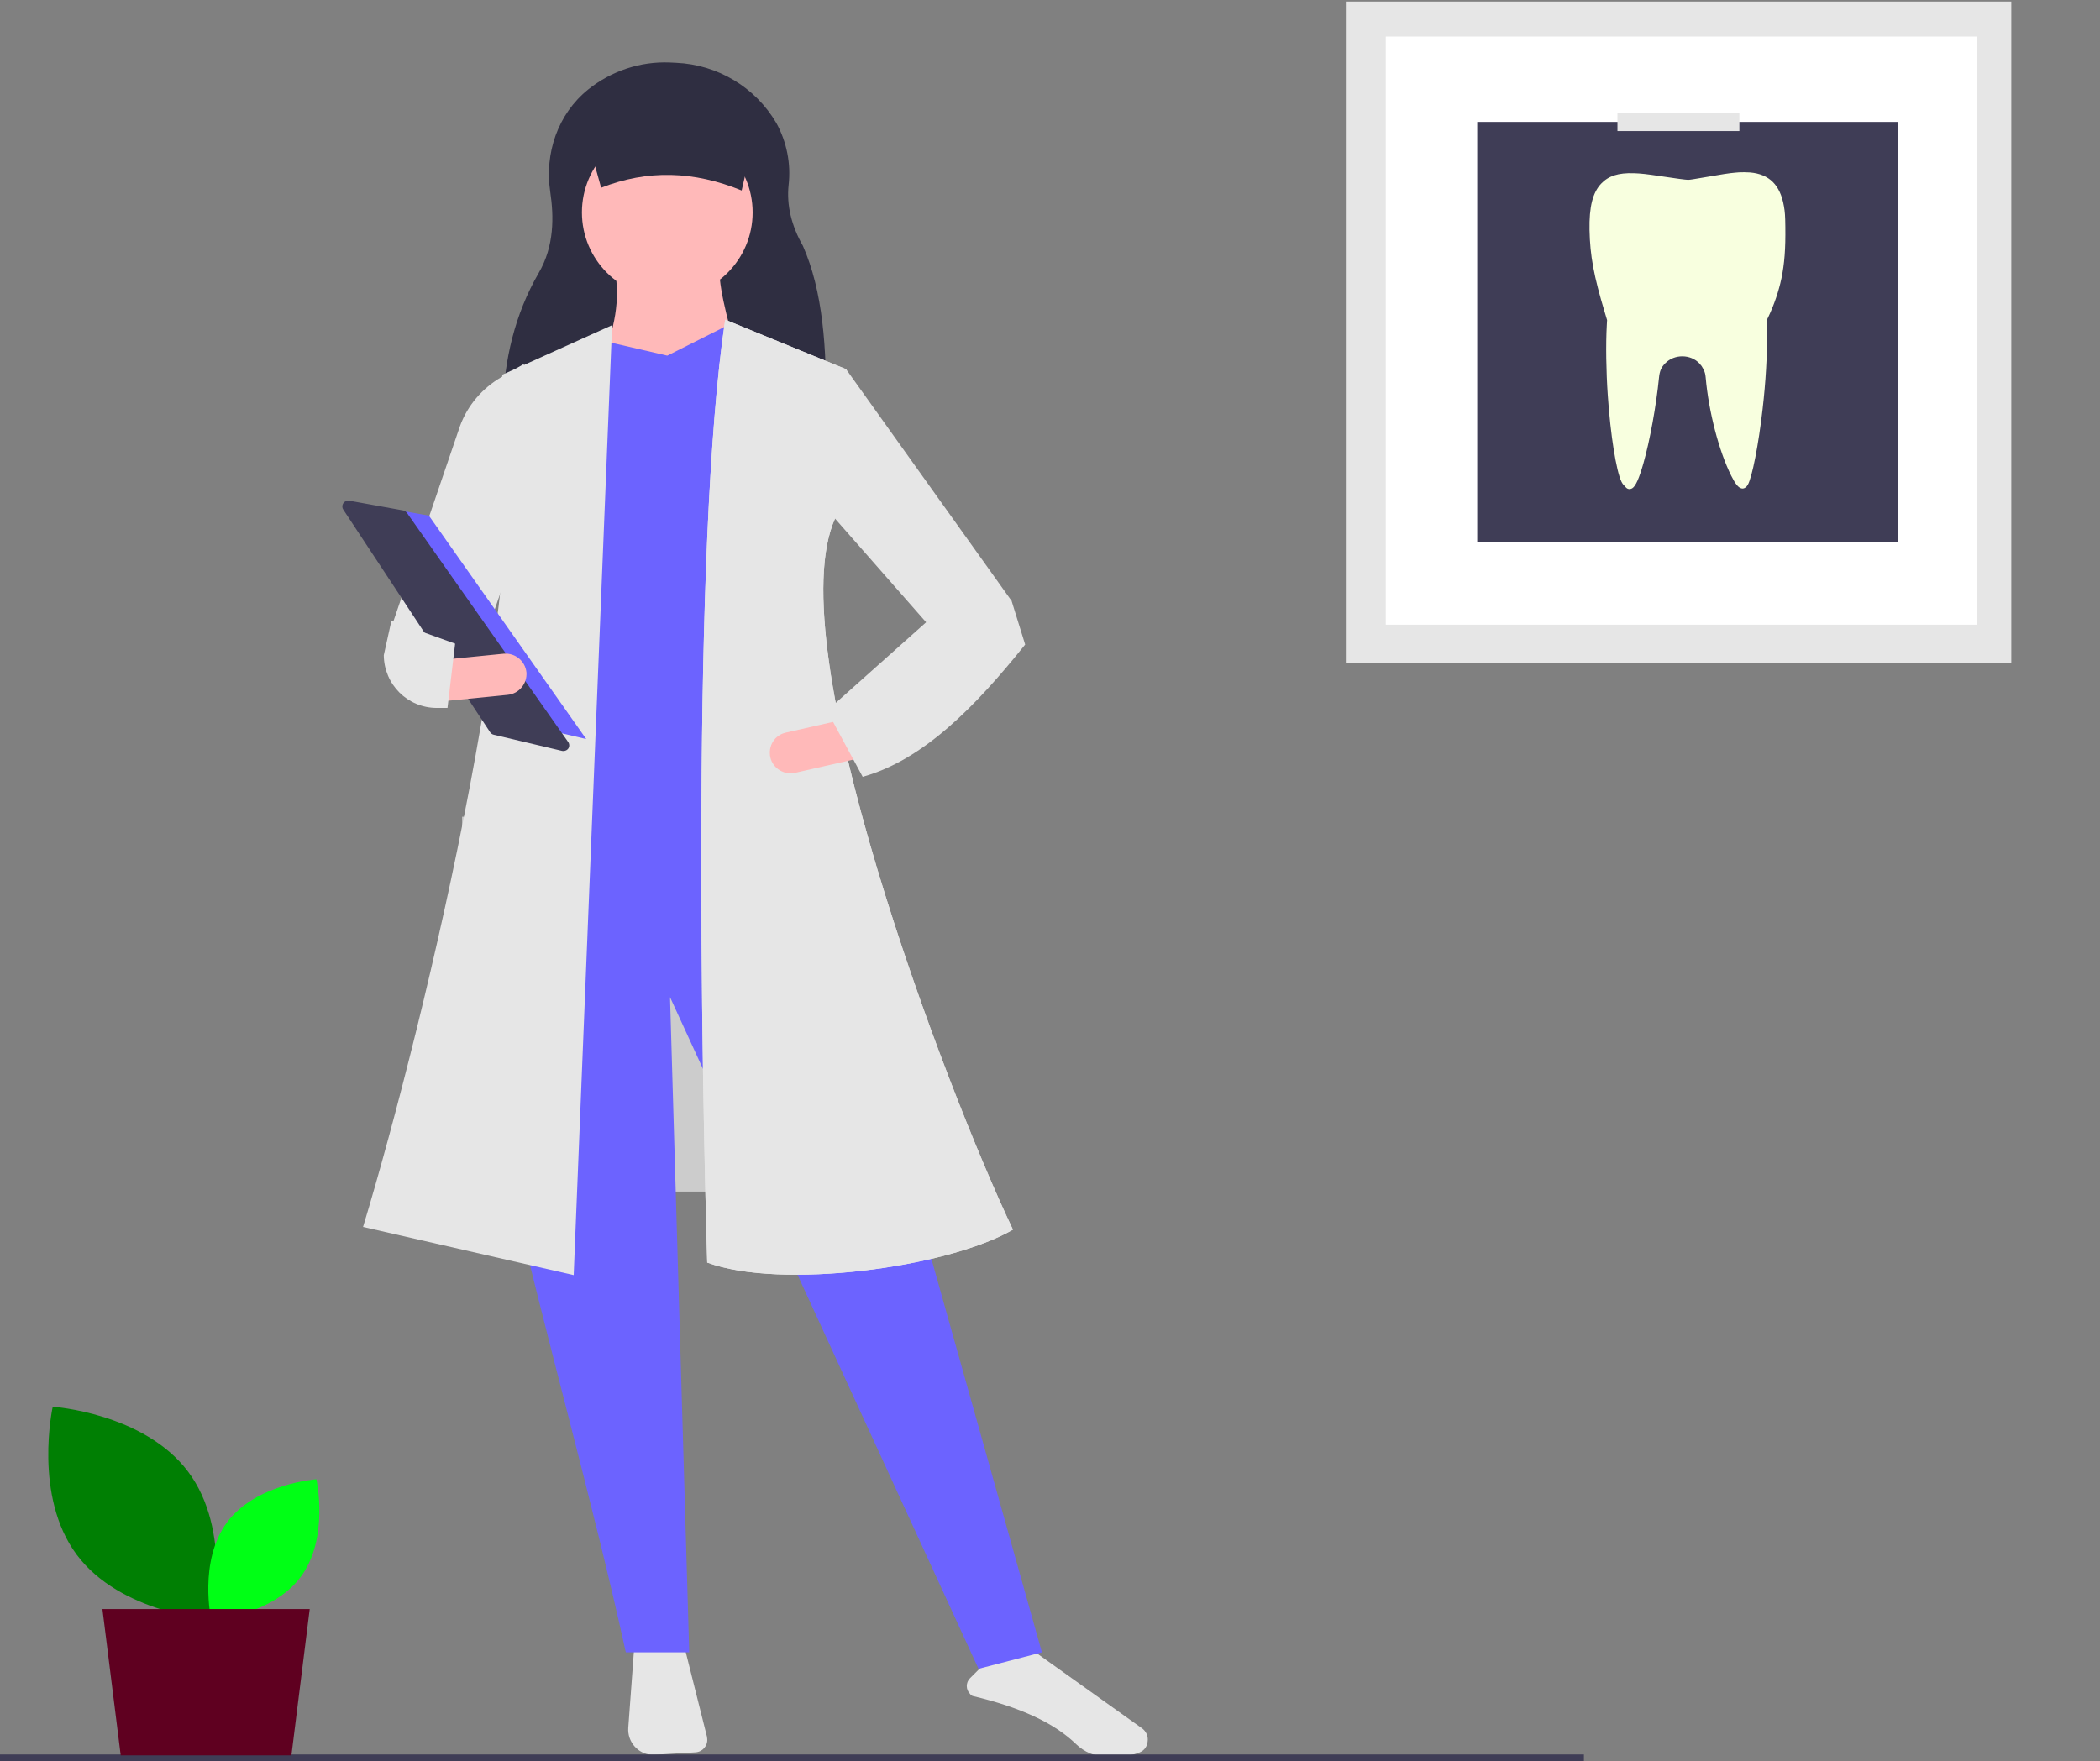 <?xml version="1.0" encoding="utf-8"?>
<!-- Generator: Adobe Illustrator 24.0.0, SVG Export Plug-In . SVG Version: 6.00 Build 0)  -->
<svg version="1.1" id="Capa_1" xmlns="http://www.w3.org/2000/svg" xmlns:xlink="http://www.w3.org/1999/xlink" x="0px" y="0px"
	 viewBox="0 0 688.9 577.9" style="enable-background:new 0 0 688.9 577.9;" xml:space="preserve">
<rect x="0" y="0" width="688.9" height="577.9" fill="#808080" stroke="none"/>
<style type="text/css">
	.st0{fill:#CCCCCC;}
	.st1{fill:#E6E6E6;}
	.st2{fill:#2F2E41;}
	.st3{fill:#6C63FF;}
	.st4{fill:#FFB9B9;}
	.st5{fill:#3F3D56;}
	.st6{fill:#FFFFFF;}
	.st7{fill:#007F03;}
	.st8{fill:#00FF15;}
	.st9{fill:#F8FFDF;}
	.st10{fill:#5F0020;}
</style>
<rect x="151.6" y="268" class="st0" width="110" height="123"/>
<path class="st1" d="M208,541.2l-1.9,25.8c-0.3,4.5,3.1,8.5,7.6,8.8c0.4,0,0.7,0,1.1,0l13.3-0.8c2.3-0.1,4.1-2.1,3.9-4.4
	c0-0.3-0.1-0.5-0.1-0.8l-7.4-29.5L208,541.2z"/>
<path class="st1" d="M319,556.5c15.6,3.7,26.8,8.8,34.1,15.9c2.6,2.5,6,3.9,9.6,4.1c4.6,0.2,8.4-0.3,11.2-1.5h0
	c1.5-0.6,2.5-2,2.6-3.7c0.2-1.6-0.5-3.2-1.9-4.2l-37-26.4l-15.7,6.3l-3.7,3.7c-1.4,1.4-1.4,3.7,0,5.1
	C318.4,556.1,318.7,556.3,319,556.5L319,556.5z"/>
<path class="st2" d="M270.9,134.7l-105.9-1c0.3-15.4,3.9-30.6,11.7-44.1c5.2-8.9,5-18.6,3.8-26.7c-1.9-12.6,2.5-25.5,12.4-33.5
	c7.6-6.1,17.1-9.3,26.8-8.9l2.1,0.1c13.6,0.6,26,8,32.9,19.8c3.4,6.2,4.8,13.3,4,20.3c-0.7,6.6,0.9,13.3,4.7,20
	C269.9,95.4,271.3,114.3,270.9,134.7z"/>
<path class="st3" d="M341.8,542.2l-20.8,5.4L219.8,327.2l6.3,215h-20.8c-22.2-101.2-62.3-217.9-44.3-254.8l107.5-6.3L341.8,542.2z"
	/>
<circle class="st4" cx="218.9" cy="69.7" r="28"/>
<path class="st4" d="M243.3,121.2l-46.1-2.7c4.5-10.4,6.3-20.3,4.5-29.8h34.3C236,95.9,239.6,108.5,243.3,121.2z"/>
<polygon class="st3" points="272.2,289.2 171,296.4 181.4,117.1 199,112.1 218.9,116.7 238.8,106.7 251.4,111.2 "/>
<path class="st1" d="M188.2,418.4l-69.1-15.8c20.6-68.1,57.6-224.1,45.6-279.6l36.1-16.3L188.2,418.4z"/>
<path class="st1" d="M154.8,221.5l-26.2-16.3l22.3-65.4c2.5-6.8,7.3-12.4,13.5-16l7.5-4.4l-4.5,65.9L154.8,221.5z"/>
<g>
	<path class="st1" d="M332.3,403.5c-21.8,12.6-76.3,19.7-100.3,10.8c-1.8-61.6-5.2-235.7,5.9-309.4l39.8,16.3L274,170
		C255,211.7,310.2,357.1,332.3,403.5z"/>
	<path class="st1" d="M332.3,403.5c-21.8,12.6-76.3,19.7-100.3,10.8c-1.8-61.6-5.2-235.7,5.9-309.4l39.8,16.3L274,170
		C255,211.7,310.2,357.1,332.3,403.5z"/>
</g>
<polygon class="st1" points="329.1,213.3 304.7,205.2 272.2,168.2 277.6,121.2 331.8,197.1 "/>
<path class="st4" d="M252.7,248.5c0.8,3.6,4.5,5.9,8.1,5.1l20.7-4.7l-3-13.2l-20.7,4.7C254.1,241.2,251.9,244.8,252.7,248.5
	L252.7,248.5z"/>
<path class="st2" d="M243.3,62.5c-15.6-6.4-30.9-6.9-46.1-0.9L190.9,39h57.8L243.3,62.5z"/>
<path class="st1" d="M271.3,233.2l11.7,21.7c19.8-5.5,36.9-22.9,53.3-43.4l-4.5-14.5l-28,7.2L271.3,233.2z"/>
<polygon class="st3" points="118.2,165.2 140.7,169.2 192.3,242.5 164.9,236.1 "/>
<path class="st5" d="M114.2,164.3c-1.1,0-1.9,0.9-1.9,1.9c0,0.4,0.1,0.7,0.3,1l48.2,73.1c0.3,0.4,0.7,0.7,1.2,0.8l22.4,5.3
	c1,0.2,2.1-0.4,2.3-1.4c0.1-0.5,0-1.1-0.3-1.5l-52.9-75.2c-0.3-0.4-0.7-0.7-1.2-0.8l-17.7-3.2C114.4,164.3,114.3,164.3,114.2,164.3z
	"/>
<path class="st4" d="M144.2,216.6l1.3,13.5l21.1-2.1c3.7-0.4,6.4-3.7,6.1-7.4c-0.4-3.7-3.7-6.4-7.4-6.1L144.2,216.6z"/>
<path class="st1" d="M125.9,215c0.1,9.6,7.8,17.3,17.4,17.3h3.5l2.5-21.1l-20.9-7.5L125.9,215z"/>
<rect x="441.5" y="0.5" class="st1" width="218.3" height="217"/>
<path class="st6" d="M454.6,205h194V12h-194V205z"/>
<rect x="484.6" y="40" class="st5" width="138" height="138"/>
<rect x="530.6" y="37" class="st1" width="40" height="6"/>
<path class="st7" d="M25.2,510.2c14.4,19.3,44.4,21.3,44.4,21.3s6.6-29.3-7.9-48.6s-44.4-21.3-44.4-21.3S10.8,490.9,25.2,510.2z"/>
<path class="st8" d="M98.6,517.5c-9.5,12.7-29.3,14.1-29.3,14.1s-4.3-19.3,5.2-32.1c9.5-12.7,29.3-14.1,29.3-14.1
	S108.1,504.8,98.6,517.5z"/>
<rect y="575.7" class="st5" width="519.6" height="2.2"/>
<g transform="translate(0,1280) scale(0.1,-0.1)">
	<path class="st9" d="M5705,12234.6c-1.5-0.2-7.4-0.7-13-1.1c-19.9-1.7-43-5.3-100.8-15.4c-32.4-5.7-48.2-8.1-53.1-8.1
		c-7.4,0-38.6,4.1-91.5,12.1c-45.2,6.8-64,8.9-87.4,9.6c-50.5,1.5-82.4-8.8-106.4-34c-28-29.3-39.8-76.5-38.4-152.3
		c1.7-84.7,14.1-151.3,50.3-271.3l7.3-24.4l-0.9-16.3c-3.5-62.6-2.3-151.1,3.3-231.7c8.8-128.8,27.4-245.9,44.7-282.2
		c3-6.3,5.4-9.3,15-19.3c5.7-5.9,13.6-6.7,21-2c10.7,6.8,22.1,32.4,35.8,80.4c21.4,75.2,42.2,189.3,51.4,282
		c2.1,21.9,7.4,34,20.5,47.4c30.1,30.8,83.6,30.3,112.7-1.1c5.7-6.3,8.6-10.5,12.6-18.4c4.6-9.3,6.4-15.9,7.4-27.6
		c9.8-111.7,43.5-241.5,83.8-322c14.2-28.4,23.8-39.8,35-41.8c6.6-1.2,14.4,3.5,19,11.4c14.5,24.7,35.6,132.4,49,250.2
		c10.2,88.9,15,172.4,14.6,252.7l-0.2,39.8l4.5,9.3c18.5,38.6,34.2,84.8,42.8,126c10,48.2,13.7,97.2,12.8,169.3
		c-0.4,36.2-1.3,48.5-4.7,67.9c-12.1,69.4-47.9,105-111.2,110.5C5732.1,12235,5711.6,12235.1,5705,12234.6z"/>
</g>
<polygon class="st10" points="95.6,576 39.6,576 33.6,528 101.6,528 "/>
</svg>
